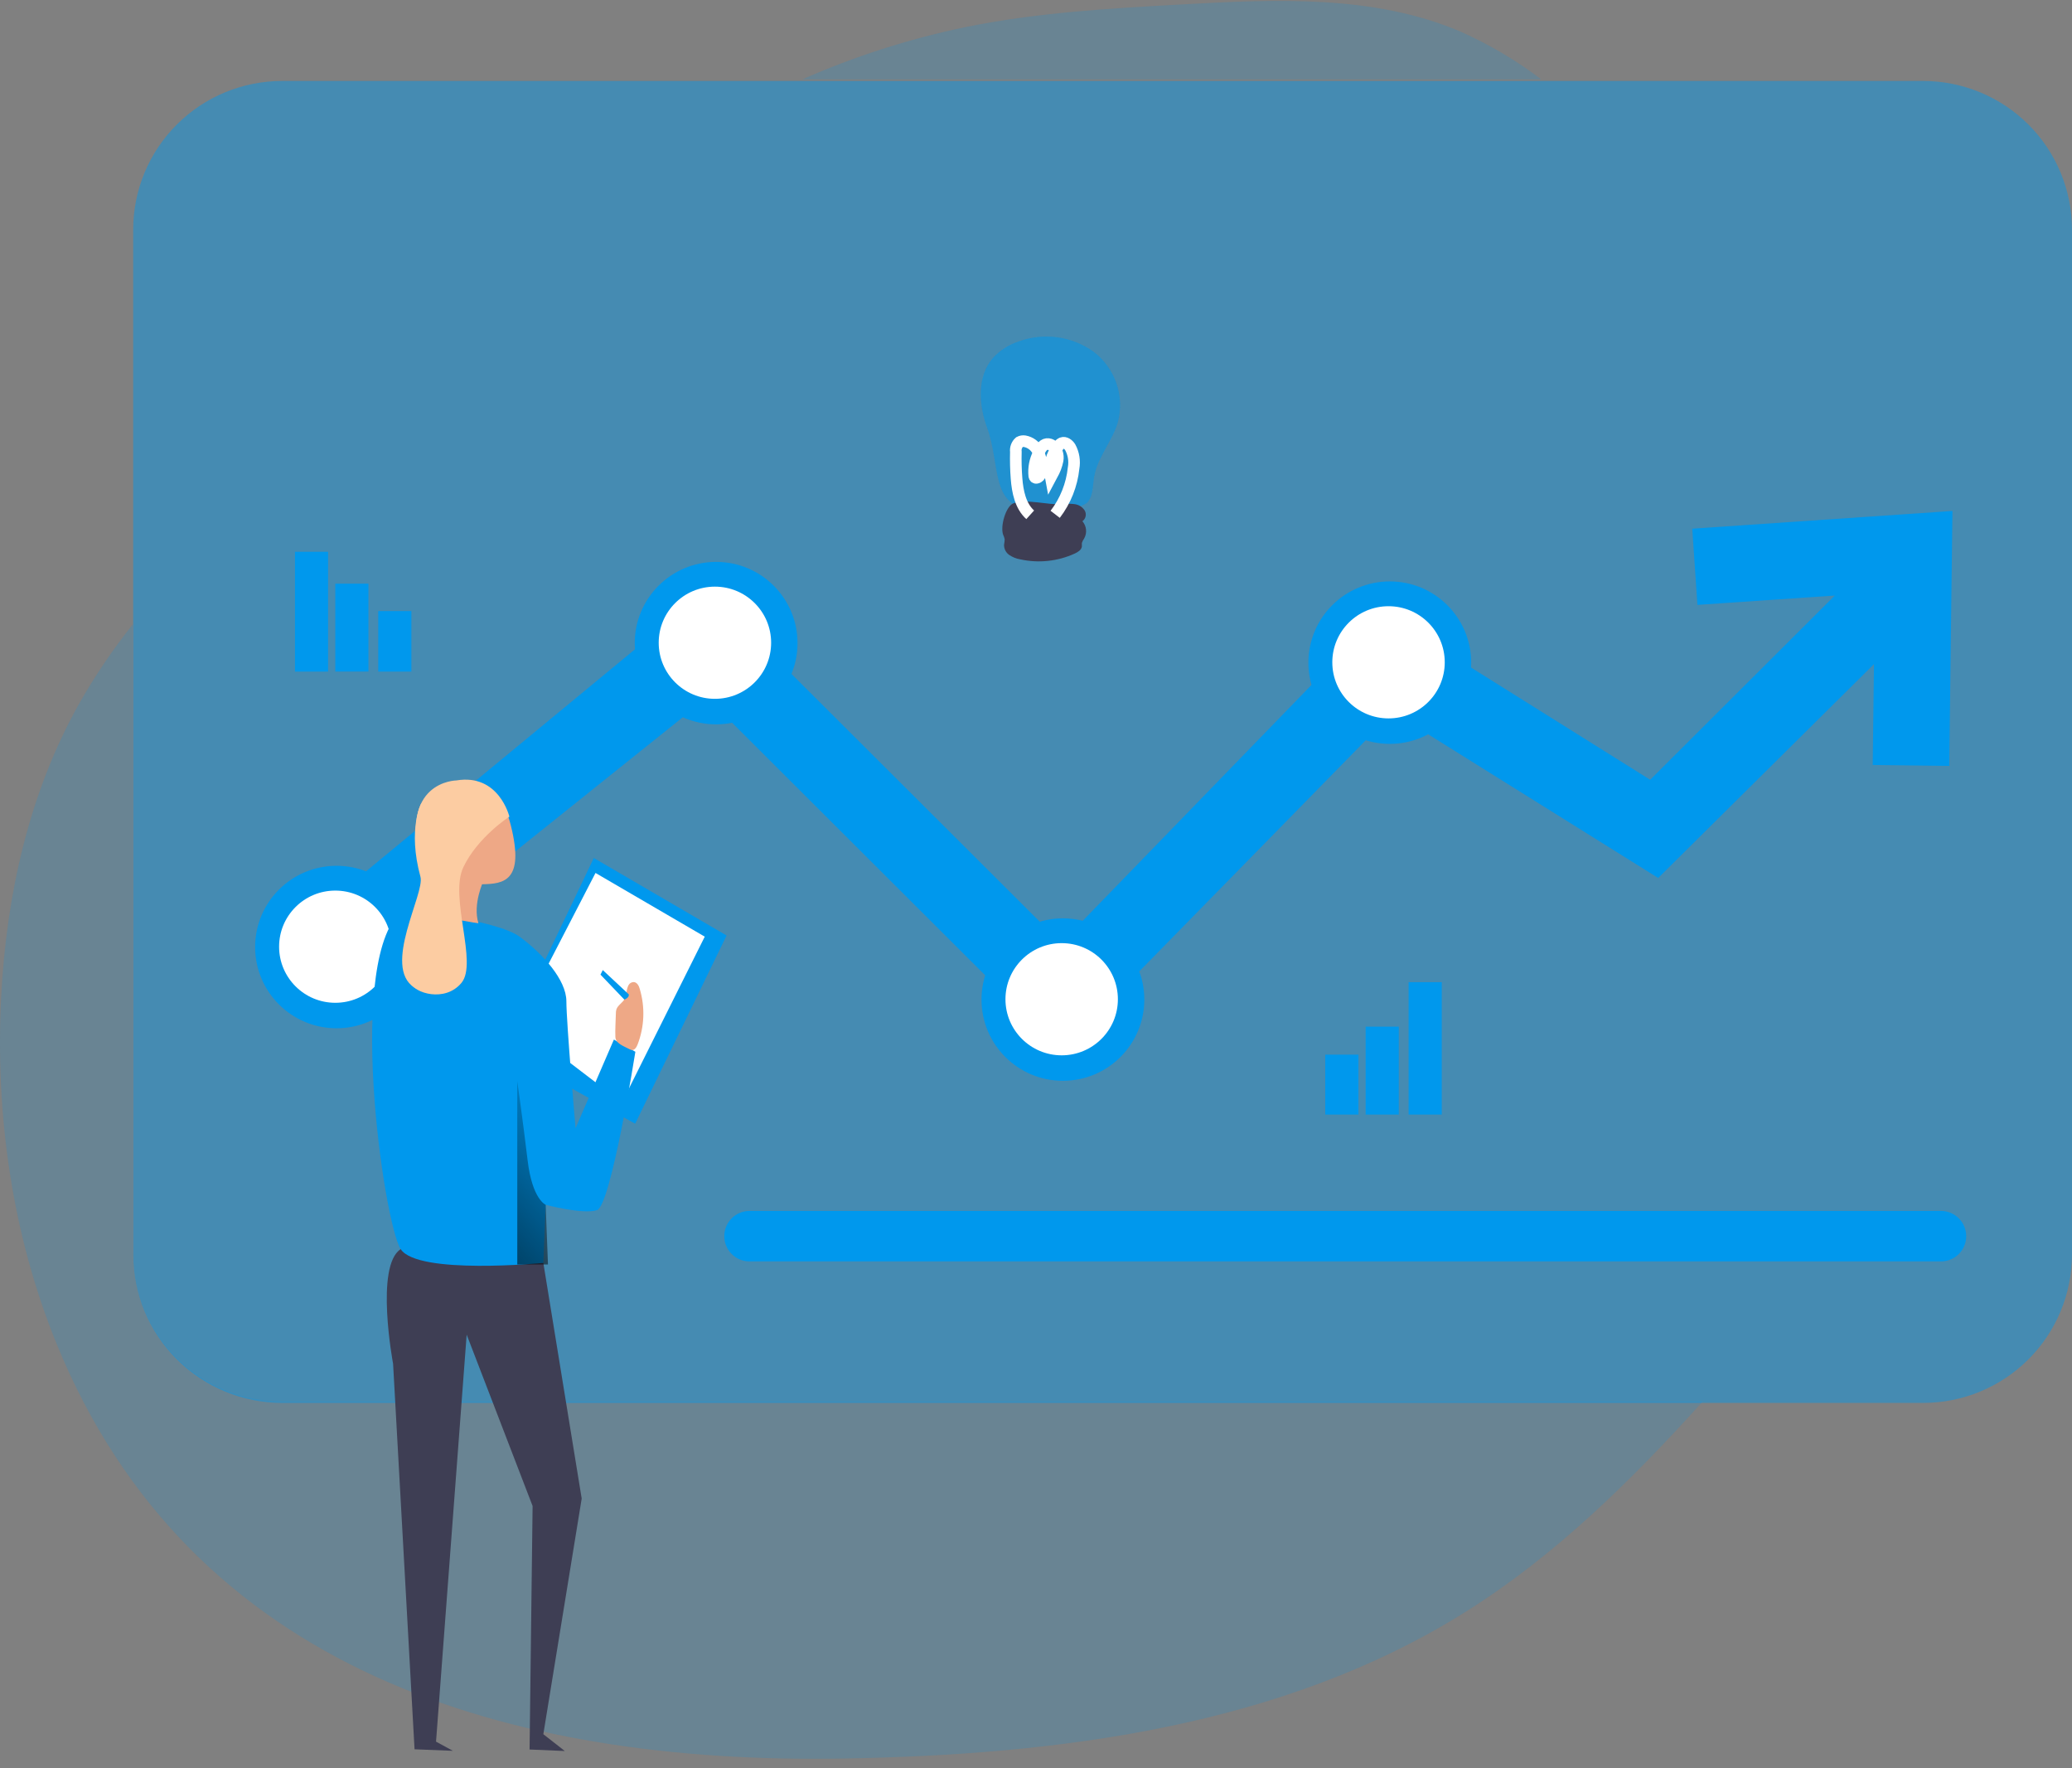 <svg width="150" height="128" viewBox="0 0 150 128" fill="none" xmlns="http://www.w3.org/2000/svg">
<rect x="0" y="0" width="150" height="128" fill="#808080" stroke="none"/>
<path opacity="0.18" d="M123.272 101.444C118.096 107.179 112.596 112.604 106.071 116.693C92.823 124.998 76.601 127.032 60.958 127.296C37.035 127.694 13.779 121.092 4.081 97.232C0.877 89.34 -0.345 80.71 0.082 72.205C0.457 64.802 2.103 57.379 5.735 50.925C6.878 48.913 8.177 46.995 9.621 45.186V90.683C9.621 92.097 9.9 93.498 10.443 94.805C10.986 96.112 11.783 97.299 12.786 98.298C13.789 99.298 14.98 100.09 16.291 100.63C17.602 101.17 19.006 101.446 20.424 101.444H123.272Z" fill="#0098ED"/>
<path opacity="0.18" d="M111.582 5.749H58.075C61.859 4.081 65.808 2.815 69.857 1.97C75.022 0.912 80.31 0.609 85.578 0.32C92.385 -0.06 99.482 -0.385 105.746 2.294C107.818 3.218 109.776 4.377 111.582 5.749Z" fill="#0098ED"/>
<path opacity="0.46" d="M150 16.62V90.795C150 93.647 148.866 96.381 146.846 98.399C144.826 100.416 142.086 101.551 139.229 101.553H20.424C17.564 101.552 14.823 100.419 12.801 98.401C10.779 96.384 9.643 93.648 9.642 90.795V16.62C9.643 13.767 10.779 11.031 12.801 9.014C14.823 6.996 17.564 5.862 20.424 5.861H139.229C142.086 5.864 144.826 6.999 146.846 9.016C148.866 11.034 150 13.768 150 16.62Z" fill="#0098ED"/>
<path d="M38.822 70.834L42.987 62.109L52.6 67.717L45.983 81.341L40.822 78.476L38.822 70.834Z" fill="#0098ED"/>
<path d="M39.613 69.959L43.111 63.191L51.02 67.802L45.026 79.805L40.945 76.689L39.613 69.959Z" fill="white"/>
<path d="M39.334 91.419L42.111 108.476L39.334 125.534L40.889 126.75L38.338 126.641L38.557 109.016L33.784 96.611L31.566 126.073L32.788 126.736L30.011 126.626L28.457 98.716C28.457 98.716 27.125 91.634 29.008 90.422C30.891 89.209 39.334 91.419 39.334 91.419Z" fill="#3E3E54"/>
<path d="M76.82 76.086L51.19 50.512L28.15 68.955L19.841 68.57L51.19 42.69L76.82 68.264L100.069 44.298L119.463 56.445L135.495 40.448L139.412 44.358L120.043 63.554L100.849 51.566L76.82 76.086Z" fill="#0098ED"/>
<path d="M24.363 74.432C27.617 74.432 30.255 71.8 30.255 68.553C30.255 65.306 27.617 62.673 24.363 62.673C21.108 62.673 18.47 65.306 18.47 68.553C18.47 71.8 21.108 74.432 24.363 74.432Z" fill="#0098ED"/>
<path d="M24.274 72.589C26.522 72.589 28.344 70.771 28.344 68.528C28.344 66.285 26.522 64.467 24.274 64.467C22.027 64.467 20.205 66.285 20.205 68.528C20.205 70.771 22.027 72.589 24.274 72.589Z" fill="white"/>
<path d="M76.947 78.236C80.201 78.236 82.84 75.603 82.84 72.356C82.84 69.109 80.201 66.477 76.947 66.477C73.693 66.477 71.055 69.109 71.055 72.356C71.055 75.603 73.693 78.236 76.947 78.236Z" fill="#0098ED"/>
<path d="M76.859 76.392C79.106 76.392 80.928 74.574 80.928 72.332C80.928 70.089 79.106 68.271 76.859 68.271C74.611 68.271 72.789 70.089 72.789 72.332C72.789 74.574 74.611 76.392 76.859 76.392Z" fill="white"/>
<path d="M100.613 53.847C103.867 53.847 106.505 51.214 106.505 47.967C106.505 44.72 103.867 42.087 100.613 42.087C97.358 42.087 94.72 44.72 94.72 47.967C94.72 51.214 97.358 53.847 100.613 53.847Z" fill="#0098ED"/>
<path d="M100.521 52.003C102.769 52.003 104.591 50.185 104.591 47.942C104.591 45.7 102.769 43.882 100.521 43.882C98.273 43.882 96.451 45.7 96.451 47.942C96.451 50.185 98.273 52.003 100.521 52.003Z" fill="white"/>
<path d="M51.844 52.433C55.098 52.433 57.736 49.801 57.736 46.554C57.736 43.306 55.098 40.674 51.844 40.674C48.589 40.674 45.951 43.306 45.951 46.554C45.951 49.801 48.589 52.433 51.844 52.433Z" fill="#0098ED"/>
<path d="M51.755 50.586C54.003 50.586 55.825 48.768 55.825 46.525C55.825 44.283 54.003 42.465 51.755 42.465C49.508 42.465 47.686 44.283 47.686 46.525C47.686 48.768 49.508 50.586 51.755 50.586Z" fill="white"/>
<path d="M141.115 55.443L135.573 55.377L135.728 42.912L122.883 43.786L122.509 38.27L141.345 36.987L141.115 55.443Z" fill="#0098ED"/>
<path d="M23.751 39.941H21.353V48.616H23.751V39.941Z" fill="#0098ED"/>
<path d="M26.673 42.25H24.274V48.612H26.673V42.25Z" fill="#0098ED"/>
<path d="M29.782 44.234H27.383V48.616H29.782V44.234Z" fill="#0098ED"/>
<path d="M98.341 76.343H95.942V80.679H98.341V76.343Z" fill="#0098ED"/>
<path d="M101.263 74.316H98.864V80.679H101.263V74.316Z" fill="#0098ED"/>
<path d="M104.375 71.098H101.976V80.679H104.375V71.098Z" fill="#0098ED"/>
<path opacity="0.18" d="M71.464 30.966C70.853 29.299 70.722 27.247 71.888 25.908C72.394 25.361 73.031 24.952 73.739 24.72C74.637 24.393 75.602 24.29 76.549 24.42C77.496 24.55 78.397 24.91 79.173 25.467C79.928 26.044 80.498 26.829 80.812 27.726C81.126 28.622 81.17 29.59 80.939 30.512C80.54 31.922 79.452 33.078 79.208 34.516C79.102 35.136 79.144 35.827 78.759 36.321C78.293 36.92 75.764 36.892 75.001 36.885C71.623 36.856 72.478 33.74 71.464 30.966Z" fill="#0098ED"/>
<path opacity="0.18" d="M71.464 30.966C70.853 29.299 70.722 27.247 71.888 25.908C72.394 25.361 73.031 24.952 73.739 24.72C74.637 24.393 75.602 24.29 76.549 24.42C77.496 24.55 78.397 24.91 79.173 25.467C79.928 26.044 80.498 26.829 80.812 27.726C81.126 28.622 81.17 29.59 80.939 30.512C80.54 31.922 79.452 33.078 79.208 34.516C79.102 35.136 79.144 35.827 78.759 36.321C78.293 36.92 75.764 36.892 75.001 36.885C71.623 36.856 72.478 33.74 71.464 30.966Z" fill="#0098ED"/>
<path opacity="0.18" d="M71.464 30.966C70.853 29.299 70.722 27.247 71.888 25.908C72.394 25.361 73.031 24.952 73.739 24.72C74.637 24.393 75.602 24.29 76.549 24.42C77.496 24.55 78.397 24.91 79.173 25.467C79.928 26.044 80.498 26.829 80.812 27.726C81.126 28.622 81.17 29.59 80.939 30.512C80.54 31.922 79.452 33.078 79.208 34.516C79.102 35.136 79.144 35.827 78.759 36.321C78.293 36.92 75.764 36.892 75.001 36.885C71.623 36.856 72.478 33.74 71.464 30.966Z" fill="#0098ED"/>
<path opacity="0.18" d="M71.464 30.966C70.853 29.299 70.722 27.247 71.888 25.908C72.394 25.361 73.031 24.952 73.739 24.72C74.637 24.393 75.602 24.29 76.549 24.42C77.496 24.55 78.397 24.91 79.173 25.467C79.928 26.044 80.498 26.829 80.812 27.726C81.126 28.622 81.17 29.59 80.939 30.512C80.54 31.922 79.452 33.078 79.208 34.516C79.102 35.136 79.144 35.827 78.759 36.321C78.293 36.92 75.764 36.892 75.001 36.885C71.623 36.856 72.478 33.74 71.464 30.966Z" fill="#0098ED"/>
<path d="M72.623 38.714C72.675 38.817 72.712 38.928 72.733 39.042C72.726 39.174 72.711 39.306 72.687 39.437C72.684 39.58 72.716 39.722 72.782 39.85C72.847 39.978 72.943 40.088 73.061 40.17C73.298 40.331 73.566 40.44 73.849 40.487C75.18 40.783 76.57 40.635 77.809 40.068C78.035 39.962 78.279 39.814 78.321 39.571C78.321 39.479 78.321 39.387 78.321 39.303C78.36 39.187 78.416 39.077 78.487 38.978C78.597 38.783 78.644 38.558 78.621 38.334C78.598 38.111 78.507 37.9 78.36 37.731C78.48 37.643 78.562 37.515 78.593 37.37C78.623 37.226 78.598 37.075 78.523 36.948C78.442 36.824 78.335 36.719 78.209 36.64C78.084 36.562 77.942 36.512 77.795 36.493C77.501 36.456 77.203 36.456 76.908 36.493C75.898 36.581 74.273 36.077 73.347 36.441C72.814 36.673 72.397 38.101 72.623 38.714Z" fill="#3E3E54"/>
<path d="M74.58 37.265C73.874 36.627 73.665 35.594 73.591 34.639C73.541 33.995 73.525 33.349 73.542 32.704C73.525 32.574 73.54 32.441 73.586 32.319C73.632 32.196 73.708 32.086 73.806 31.999C73.921 31.939 74.053 31.918 74.181 31.939C74.383 31.975 74.574 32.057 74.738 32.18C74.902 32.302 75.036 32.461 75.128 32.644C75.311 33.01 75.406 33.413 75.407 33.821C75.407 34.125 75.347 34.526 75.054 34.586C75.032 34.594 75.01 34.596 74.987 34.592C74.965 34.588 74.944 34.579 74.926 34.565C74.9 34.539 74.883 34.506 74.877 34.47C74.815 33.897 74.923 33.318 75.188 32.806C75.304 32.517 75.474 32.186 75.781 32.144C75.859 32.137 75.937 32.145 76.011 32.169C76.085 32.193 76.153 32.231 76.212 32.281C76.354 32.41 76.461 32.572 76.523 32.754C76.585 32.935 76.599 33.129 76.566 33.317C76.492 33.69 76.356 34.047 76.163 34.375L76.06 34.569C75.98 34.166 75.99 33.75 76.09 33.351C76.19 32.952 76.378 32.581 76.64 32.263C76.702 32.178 76.786 32.111 76.883 32.069C77.106 31.988 77.346 32.168 77.474 32.369C77.727 32.831 77.814 33.366 77.721 33.885C77.594 35.101 77.133 36.259 76.389 37.23" stroke="white" stroke-width="0.84" stroke-miterlimit="10"/>
<path d="M29.234 65.835C29.234 65.835 35.947 66.582 37.614 67.802C39.281 69.022 41.002 70.929 41.002 72.48C41.002 74.031 41.666 81.673 41.666 81.673L44.443 75.25L45.997 76.135C45.997 76.135 44.231 87.267 43.22 87.598C42.21 87.93 39.504 87.21 39.504 87.21L39.334 91.419C39.334 91.419 30.234 92.308 29.008 90.422C27.782 88.536 24.921 68.909 29.234 65.835Z" fill="#0098ED"/>
<path d="M35.014 63.731C35.014 63.731 34.201 65.437 34.636 66.833C34.636 66.833 32.138 66.48 32.064 66.205C31.99 65.93 32.379 63.297 32.089 62.493C31.799 61.69 35.014 63.731 35.014 63.731Z" fill="#EEA886"/>
<path d="M32.322 56.779C33.3 56.36 35.992 55.771 36.989 59.779C37.985 63.787 36.473 63.981 34.904 64.009C33.336 64.037 30.7 61.485 30.453 60.667C30.206 59.85 29.524 57.981 32.322 56.779Z" fill="#EEA886"/>
<path d="M33.035 56.494C33.035 56.494 28.796 56.533 30.513 62.687C31.619 66.656 29.475 70.421 29.729 71.147C29.983 71.873 32.202 72.596 33.407 71.147C34.611 69.698 32.502 64.947 33.548 62.765C34.593 60.583 36.876 59.113 36.876 59.113C36.876 59.113 36.123 55.976 33.035 56.494Z" fill="#FCCCA2"/>
<path d="M30.502 58.147C30.502 58.147 29.489 60.005 30.439 63.473C30.767 64.682 27.645 69.984 29.997 71.486C32.35 72.987 34.127 60.17 30.502 58.147Z" fill="#FCCCA2"/>
<path d="M44.584 73.392C44.581 73.283 44.594 73.174 44.623 73.068C44.722 72.772 45.036 72.61 45.199 72.346C45.287 72.179 45.342 71.997 45.361 71.81C45.376 71.642 45.42 71.479 45.492 71.327C45.531 71.252 45.59 71.19 45.663 71.148C45.737 71.106 45.821 71.086 45.905 71.091C46.131 71.123 46.258 71.369 46.315 71.588C46.71 72.91 46.654 74.326 46.156 75.613C46.082 75.804 45.948 76.022 45.746 76.008C45.678 75.997 45.611 75.973 45.552 75.938C45.146 75.719 44.57 75.543 44.549 75.06C44.527 74.506 44.573 73.942 44.584 73.392Z" fill="#EEA886"/>
<path d="M140.511 87.655H54.263C53.253 87.655 52.434 88.472 52.434 89.481V89.484C52.434 90.493 53.253 91.31 54.263 91.31H140.511C141.522 91.31 142.341 90.493 142.341 89.484V89.481C142.341 88.472 141.522 87.655 140.511 87.655Z" fill="#0098ED"/>
<path d="M45.523 71.983L43.637 70.22L43.471 70.551L45.198 72.356C45.198 72.356 45.552 72.247 45.523 71.983Z" fill="#0098ED"/>
<path d="M39.504 87.21C39.504 87.21 38.532 86.823 38.197 83.999C37.861 81.176 37.448 78.268 37.448 78.268V91.532H39.67L39.504 87.21Z" fill="url(#paint0_linear)"/>
<defs>
<linearGradient id="paint0_linear" x1="44.817" y1="79.47" x2="26.369" y2="95.541" gradientUnits="userSpaceOnUse">
<stop stop-opacity="0"/>
<stop offset="0.99"/>
</linearGradient>
</defs>
</svg>
